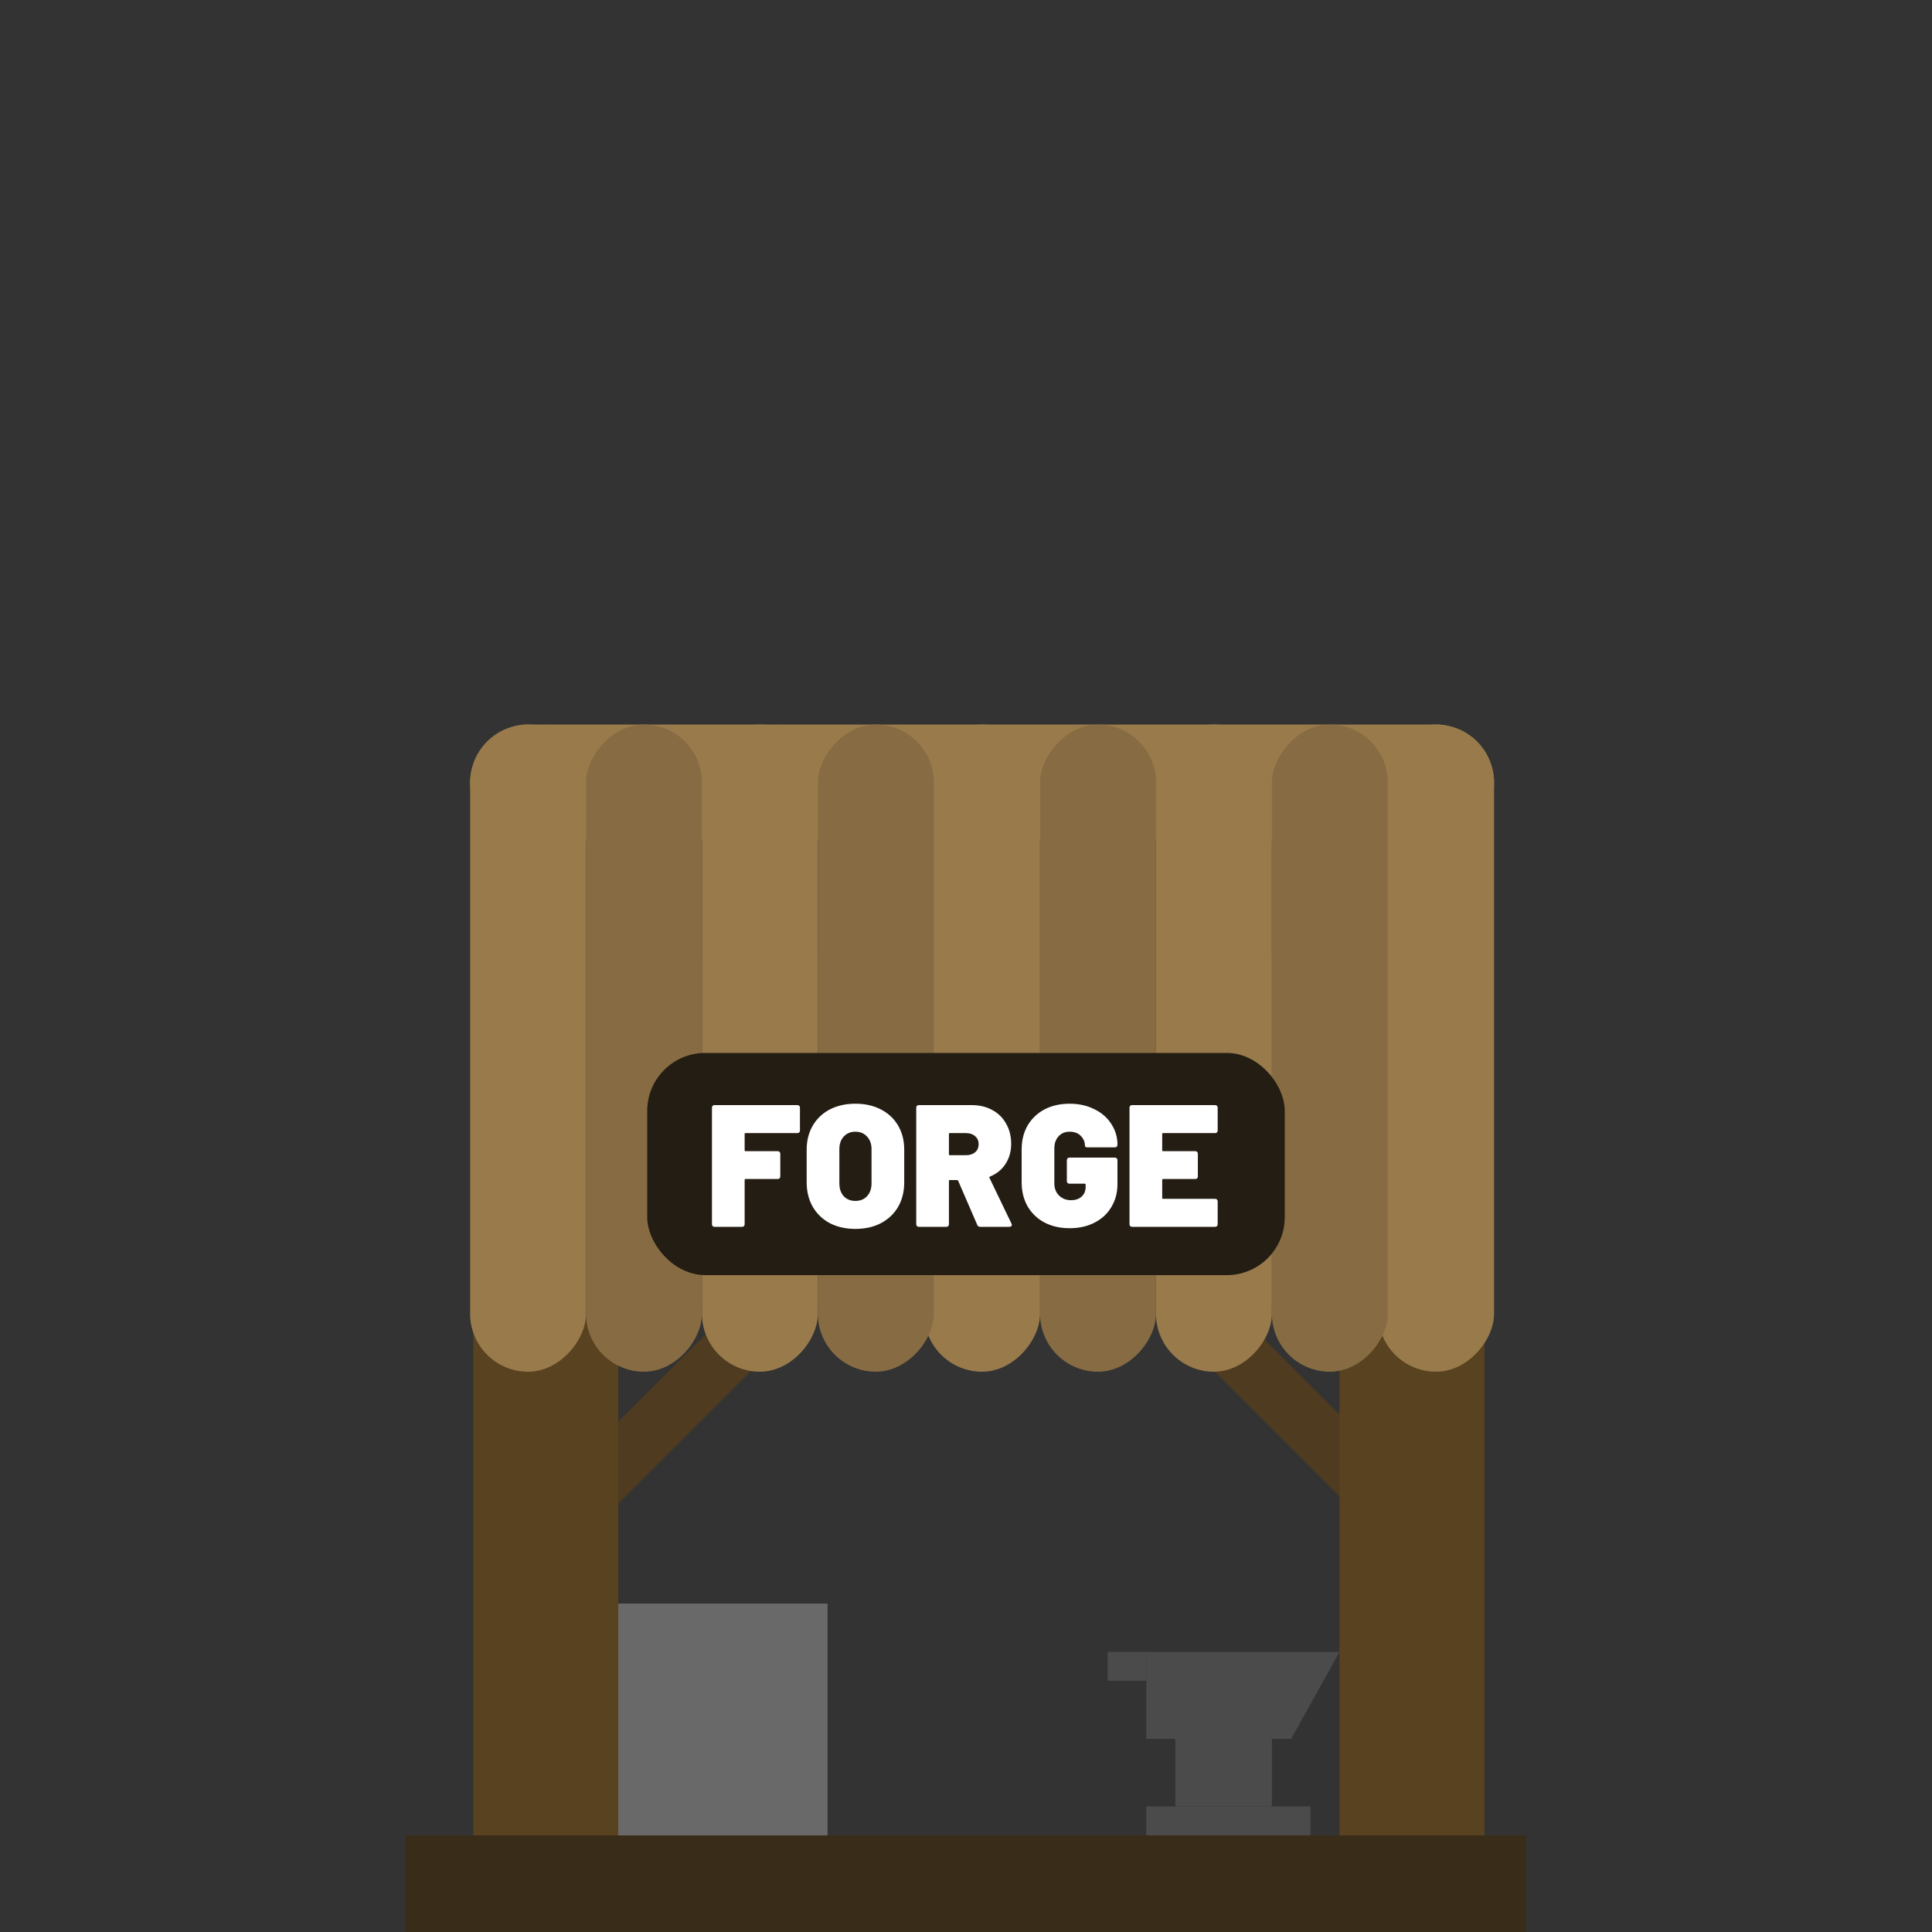 <svg width="200" height="200" viewBox="0 0 200 200" fill="none" xmlns="http://www.w3.org/2000/svg">
<rect x="0" y="0" width="200" height="200" fill="#333333" stroke="none"/>
<rect x="63.667" y="166" width="22" height="24" fill="#696969"/>
<path d="M118.667 171H138.667L133.667 180H118.667V171Z" fill="#4B4B4B"/>
<rect x="118.667" y="187" width="17" height="3" fill="#4B4B4B"/>
<rect x="121.667" y="180" width="10" height="7" fill="#4B4B4B"/>
<rect x="114.667" y="171" width="4" height="3" fill="#4B4B4B"/>
<rect x="112" y="128.243" width="6" height="46.917" rx="3" transform="rotate(-45 112 128.243)" fill="#4E3B20"/>
<rect width="6" height="43.148" rx="3" transform="matrix(-0.707 -0.707 -0.707 0.707 87.418 132.243)" fill="#4E3B20"/>
<rect x="56" y="135" width="15" height="93" rx="7.5" transform="rotate(-90 56 135)" fill="#4E3B20"/>
<rect x="55.667" y="114" width="15" height="90" rx="7.5" transform="rotate(-90 55.667 114)" fill="#4E3B20"/>
<rect x="49" y="83" width="15" height="117" fill="#594220"/>
<rect x="138.667" y="83" width="15" height="117" fill="#594220"/>
<rect x="42" y="200" width="10" height="116" transform="rotate(-90 42 200)" fill="#392C18"/>
<rect width="12" height="106" rx="6" transform="matrix(0 -1 -1 0 154.667 87)" fill="#997A4B"/>
<rect width="12" height="67" rx="6" transform="matrix(1 0 0 -1 72.667 142)" fill="#997A4B"/>
<rect width="12" height="67" rx="6" transform="matrix(1 0 0 -1 119.667 142)" fill="#997A4B"/>
<rect width="12" height="67" rx="6" transform="matrix(1 0 0 -1 48.667 142)" fill="#997A4B"/>
<rect width="12" height="67" rx="6" transform="matrix(1 0 0 -1 95.667 142)" fill="#997A4B"/>
<rect width="12" height="67" rx="6" transform="matrix(1 0 0 -1 142.667 142)" fill="#997A4B"/>
<rect width="12" height="67" rx="6" transform="matrix(1 0 0 -1 84.667 142)" fill="#876C43"/>
<rect width="12" height="67" rx="6" transform="matrix(1 0 0 -1 131.667 142)" fill="#876C43"/>
<rect width="12" height="67" rx="6" transform="matrix(1 0 0 -1 60.667 142)" fill="#876C43"/>
<rect width="12" height="67" rx="6" transform="matrix(1 0 0 -1 107.667 142)" fill="#876C43"/>
<rect x="67" y="109" width="66" height="23" rx="6" fill="#241D13"/>
<path d="M82.81 117.028C82.81 117.112 82.786 117.178 82.738 117.226C82.69 117.274 82.624 117.298 82.54 117.298H77.176C77.116 117.298 77.086 117.328 77.086 117.388V119.08C77.086 119.14 77.116 119.17 77.176 119.17H80.506C80.59 119.17 80.656 119.194 80.704 119.242C80.752 119.29 80.776 119.356 80.776 119.44V121.78C80.776 121.864 80.752 121.93 80.704 121.978C80.656 122.026 80.59 122.05 80.506 122.05H77.176C77.116 122.05 77.086 122.08 77.086 122.14V126.73C77.086 126.814 77.062 126.88 77.014 126.928C76.966 126.976 76.9 127 76.816 127H73.972C73.888 127 73.822 126.976 73.774 126.928C73.726 126.88 73.702 126.814 73.702 126.73V114.67C73.702 114.586 73.726 114.52 73.774 114.472C73.822 114.424 73.888 114.4 73.972 114.4H82.54C82.624 114.4 82.69 114.424 82.738 114.472C82.786 114.52 82.81 114.586 82.81 114.67V117.028ZM88.547 127.216C87.551 127.216 86.669 127.018 85.901 126.622C85.145 126.214 84.557 125.65 84.137 124.93C83.717 124.198 83.507 123.352 83.507 122.392V119.008C83.507 118.072 83.717 117.244 84.137 116.524C84.557 115.804 85.145 115.246 85.901 114.85C86.669 114.454 87.551 114.256 88.547 114.256C89.555 114.256 90.437 114.454 91.193 114.85C91.961 115.246 92.555 115.804 92.975 116.524C93.395 117.244 93.605 118.072 93.605 119.008V122.392C93.605 123.352 93.395 124.198 92.975 124.93C92.555 125.65 91.961 126.214 91.193 126.622C90.437 127.018 89.555 127.216 88.547 127.216ZM88.547 124.318C89.051 124.318 89.453 124.156 89.753 123.832C90.065 123.496 90.221 123.052 90.221 122.5V118.972C90.221 118.42 90.065 117.982 89.753 117.658C89.453 117.322 89.051 117.154 88.547 117.154C88.055 117.154 87.653 117.322 87.341 117.658C87.041 117.982 86.891 118.42 86.891 118.972V122.5C86.891 123.052 87.041 123.496 87.341 123.832C87.653 124.156 88.055 124.318 88.547 124.318ZM101.472 127C101.316 127 101.214 126.934 101.166 126.802L99.186 122.23C99.162 122.182 99.126 122.158 99.079 122.158H98.323C98.263 122.158 98.233 122.188 98.233 122.248V126.73C98.233 126.814 98.209 126.88 98.16 126.928C98.112 126.976 98.046 127 97.963 127H95.118C95.034 127 94.969 126.976 94.921 126.928C94.873 126.88 94.849 126.814 94.849 126.73V114.67C94.849 114.586 94.873 114.52 94.921 114.472C94.969 114.424 95.034 114.4 95.118 114.4H100.572C101.388 114.4 102.102 114.568 102.714 114.904C103.338 115.24 103.818 115.714 104.154 116.326C104.502 116.926 104.676 117.622 104.676 118.414C104.676 119.206 104.478 119.902 104.082 120.502C103.698 121.09 103.164 121.522 102.48 121.798C102.42 121.822 102.402 121.864 102.426 121.924L104.712 126.676C104.736 126.748 104.748 126.79 104.748 126.802C104.748 126.862 104.724 126.91 104.676 126.946C104.628 126.982 104.568 127 104.496 127H101.472ZM98.323 117.298C98.263 117.298 98.233 117.328 98.233 117.388V119.494C98.233 119.554 98.263 119.584 98.323 119.584H100.014C100.398 119.584 100.71 119.482 100.95 119.278C101.19 119.062 101.31 118.786 101.31 118.45C101.31 118.102 101.19 117.826 100.95 117.622C100.71 117.406 100.398 117.298 100.014 117.298H98.323ZM110.729 127.144C109.745 127.144 108.875 126.946 108.119 126.55C107.375 126.154 106.793 125.596 106.373 124.876C105.965 124.156 105.761 123.328 105.761 122.392V118.99C105.761 118.054 105.965 117.232 106.373 116.524C106.793 115.804 107.375 115.246 108.119 114.85C108.875 114.454 109.745 114.256 110.729 114.256C111.689 114.256 112.547 114.448 113.303 114.832C114.059 115.204 114.641 115.714 115.049 116.362C115.469 117.01 115.679 117.718 115.679 118.486V118.504C115.679 118.588 115.655 118.654 115.607 118.702C115.559 118.75 115.493 118.774 115.409 118.774H112.583C112.403 118.774 112.313 118.72 112.313 118.612C112.313 118.216 112.169 117.874 111.881 117.586C111.605 117.298 111.221 117.154 110.729 117.154C110.249 117.154 109.865 117.316 109.577 117.64C109.289 117.952 109.145 118.372 109.145 118.9V122.5C109.145 123.016 109.307 123.436 109.631 123.76C109.967 124.084 110.381 124.246 110.873 124.246C111.317 124.246 111.677 124.126 111.953 123.886C112.241 123.634 112.385 123.292 112.385 122.86V122.626C112.385 122.566 112.355 122.536 112.295 122.536H110.711C110.627 122.536 110.561 122.512 110.513 122.464C110.465 122.416 110.441 122.35 110.441 122.266V120.106C110.441 120.022 110.465 119.956 110.513 119.908C110.561 119.86 110.627 119.836 110.711 119.836H115.409C115.493 119.836 115.559 119.86 115.607 119.908C115.655 119.956 115.679 120.022 115.679 120.106V122.572C115.679 123.46 115.469 124.252 115.049 124.948C114.641 125.644 114.059 126.184 113.303 126.568C112.559 126.952 111.701 127.144 110.729 127.144ZM126.053 117.028C126.053 117.112 126.029 117.178 125.981 117.226C125.933 117.274 125.867 117.298 125.783 117.298H120.401C120.341 117.298 120.311 117.328 120.311 117.388V119.08C120.311 119.14 120.341 119.17 120.401 119.17H123.731C123.815 119.17 123.881 119.194 123.929 119.242C123.977 119.29 124.001 119.356 124.001 119.44V121.78C124.001 121.864 123.977 121.93 123.929 121.978C123.881 122.026 123.815 122.05 123.731 122.05H120.401C120.341 122.05 120.311 122.08 120.311 122.14V124.012C120.311 124.072 120.341 124.102 120.401 124.102H125.783C125.867 124.102 125.933 124.126 125.981 124.174C126.029 124.222 126.053 124.288 126.053 124.372V126.73C126.053 126.814 126.029 126.88 125.981 126.928C125.933 126.976 125.867 127 125.783 127H117.197C117.113 127 117.047 126.976 116.999 126.928C116.951 126.88 116.927 126.814 116.927 126.73V114.67C116.927 114.586 116.951 114.52 116.999 114.472C117.047 114.424 117.113 114.4 117.197 114.4H125.783C125.867 114.4 125.933 114.424 125.981 114.472C126.029 114.52 126.053 114.586 126.053 114.67V117.028Z" fill="white"/>
</svg>

